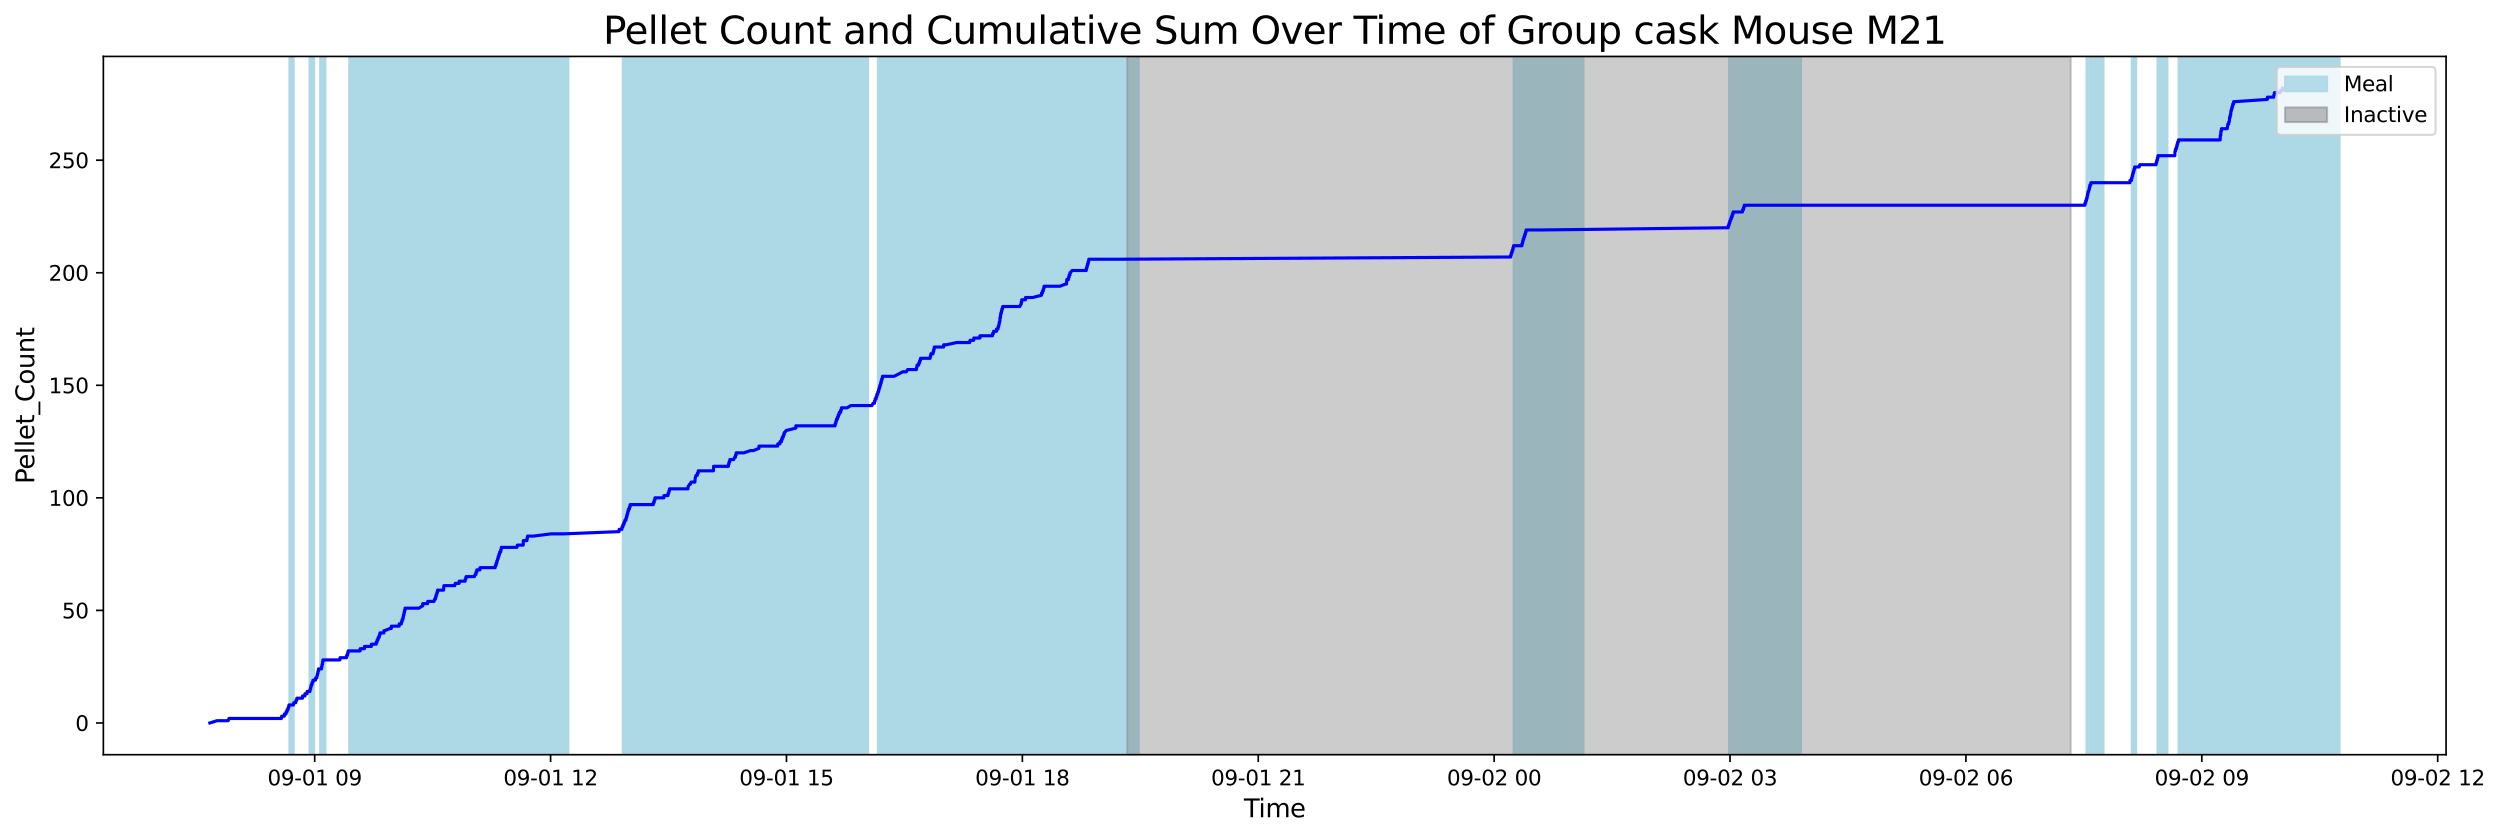 <?xml version="1.0" encoding="utf-8" standalone="no"?>
<!DOCTYPE svg PUBLIC "-//W3C//DTD SVG 1.1//EN"
  "http://www.w3.org/Graphics/SVG/1.1/DTD/svg11.dtd">
<svg xmlns:xlink="http://www.w3.org/1999/xlink" width="1190.926pt" height="399.009pt" viewBox="0 0 1190.926 399.009" xmlns="http://www.w3.org/2000/svg" version="1.1">
 <defs>
  <style type="text/css">*{stroke-linejoin: round; stroke-linecap: butt}</style>
 </defs>
 <g id="figure_1">
  <g id="patch_1">
   <path d="M 0 399.009 
L 1190.926 399.009 
L 1190.926 0 
L 0 0 
z
" style="fill: #ffffff"/>
  </g>
  <g id="axes_1">
   <g id="patch_2">
    <path d="M 49.235 359.517 
L 1165.235 359.517 
L 1165.235 26.877 
L 49.235 26.877 
z
" style="fill: #ffffff"/>
   </g>
   <g id="patch_3">
    <path d="M 139.829 359.517 
L 139.829 26.877 
L 137.873 26.877 
L 137.873 359.517 
z
" clip-path="url(#pc534d10a0d)" style="fill: #add8e6; stroke: #add8e6; stroke-linejoin: miter"/>
   </g>
   <g id="patch_4">
    <path d="M 139.654 359.517 
L 139.654 26.877 
L 138.967 26.877 
L 138.967 359.517 
z
" clip-path="url(#pc534d10a0d)" style="fill: #add8e6; stroke: #add8e6; stroke-linejoin: miter"/>
   </g>
   <g id="patch_5">
    <path d="M 149.087 359.517 
L 149.087 26.877 
L 147.447 26.877 
L 147.447 359.517 
z
" clip-path="url(#pc534d10a0d)" style="fill: #add8e6; stroke: #add8e6; stroke-linejoin: miter"/>
   </g>
   <g id="patch_6">
    <path d="M 148.45 359.517 
L 148.45 26.877 
L 148.643 26.877 
L 148.643 359.517 
z
" clip-path="url(#pc534d10a0d)" style="fill: #add8e6; stroke: #add8e6; stroke-linejoin: miter"/>
   </g>
   <g id="patch_7">
    <path d="M 149.624 359.517 
L 149.624 26.877 
L 149.357 26.877 
L 149.357 359.517 
z
" clip-path="url(#pc534d10a0d)" style="fill: #add8e6; stroke: #add8e6; stroke-linejoin: miter"/>
   </g>
   <g id="patch_8">
    <path d="M 155.019 359.517 
L 155.019 26.877 
L 152.504 26.877 
L 152.504 359.517 
z
" clip-path="url(#pc534d10a0d)" style="fill: #add8e6; stroke: #add8e6; stroke-linejoin: miter"/>
   </g>
   <g id="patch_9">
    <path d="M 153.991 359.517 
L 153.991 26.877 
L 154.385 26.877 
L 154.385 359.517 
z
" clip-path="url(#pc534d10a0d)" style="fill: #add8e6; stroke: #add8e6; stroke-linejoin: miter"/>
   </g>
   <g id="patch_10">
    <path d="M 196.767 359.517 
L 196.767 26.877 
L 166.402 26.877 
L 166.402 359.517 
z
" clip-path="url(#pc534d10a0d)" style="fill: #add8e6; stroke: #add8e6; stroke-linejoin: miter"/>
   </g>
   <g id="patch_11">
    <path d="M 180.398 359.517 
L 180.398 26.877 
L 180.912 26.877 
L 180.912 359.517 
z
" clip-path="url(#pc534d10a0d)" style="fill: #add8e6; stroke: #add8e6; stroke-linejoin: miter"/>
   </g>
   <g id="patch_12">
    <path d="M 182.979 359.517 
L 182.979 26.877 
L 183.476 26.877 
L 183.476 359.517 
z
" clip-path="url(#pc534d10a0d)" style="fill: #add8e6; stroke: #add8e6; stroke-linejoin: miter"/>
   </g>
   <g id="patch_13">
    <path d="M 220.687 359.517 
L 220.687 26.877 
L 187.02 26.877 
L 187.02 359.517 
z
" clip-path="url(#pc534d10a0d)" style="fill: #add8e6; stroke: #add8e6; stroke-linejoin: miter"/>
   </g>
   <g id="patch_14">
    <path d="M 191.263 359.517 
L 191.263 26.877 
L 193.469 26.877 
L 193.469 359.517 
z
" clip-path="url(#pc534d10a0d)" style="fill: #add8e6; stroke: #add8e6; stroke-linejoin: miter"/>
   </g>
   <g id="patch_15">
    <path d="M 224.778 359.517 
L 224.778 26.877 
L 208.295 26.877 
L 208.295 359.517 
z
" clip-path="url(#pc534d10a0d)" style="fill: #add8e6; stroke: #add8e6; stroke-linejoin: miter"/>
   </g>
   <g id="patch_16">
    <path d="M 209.771 359.517 
L 209.771 26.877 
L 208.805 26.877 
L 208.805 359.517 
z
" clip-path="url(#pc534d10a0d)" style="fill: #add8e6; stroke: #add8e6; stroke-linejoin: miter"/>
   </g>
   <g id="patch_17">
    <path d="M 226.687 359.517 
L 226.687 26.877 
L 222.702 26.877 
L 222.702 359.517 
z
" clip-path="url(#pc534d10a0d)" style="fill: #add8e6; stroke: #add8e6; stroke-linejoin: miter"/>
   </g>
   <g id="patch_18">
    <path d="M 231.398 359.517 
L 231.398 26.877 
L 222.76 26.877 
L 222.76 359.517 
z
" clip-path="url(#pc534d10a0d)" style="fill: #add8e6; stroke: #add8e6; stroke-linejoin: miter"/>
   </g>
   <g id="patch_19">
    <path d="M 247.175 359.517 
L 247.175 26.877 
L 227.492 26.877 
L 227.492 359.517 
z
" clip-path="url(#pc534d10a0d)" style="fill: #add8e6; stroke: #add8e6; stroke-linejoin: miter"/>
   </g>
   <g id="patch_20">
    <path d="M 270.744 359.517 
L 270.744 26.877 
L 237.322 26.877 
L 237.322 359.517 
z
" clip-path="url(#pc534d10a0d)" style="fill: #add8e6; stroke: #add8e6; stroke-linejoin: miter"/>
   </g>
   <g id="patch_21">
    <path d="M 246.023 359.517 
L 246.023 26.877 
L 238.107 26.877 
L 238.107 359.517 
z
" clip-path="url(#pc534d10a0d)" style="fill: #add8e6; stroke: #add8e6; stroke-linejoin: miter"/>
   </g>
   <g id="patch_22">
    <path d="M 239.232 359.517 
L 239.232 26.877 
L 239.13 26.877 
L 239.13 359.517 
z
" clip-path="url(#pc534d10a0d)" style="fill: #add8e6; stroke: #add8e6; stroke-linejoin: miter"/>
   </g>
   <g id="patch_23">
    <path d="M 260.716 359.517 
L 260.716 26.877 
L 249.654 26.877 
L 249.654 359.517 
z
" clip-path="url(#pc534d10a0d)" style="fill: #add8e6; stroke: #add8e6; stroke-linejoin: miter"/>
   </g>
   <g id="patch_24">
    <path d="M 251.633 359.517 
L 251.633 26.877 
L 251.914 26.877 
L 251.914 359.517 
z
" clip-path="url(#pc534d10a0d)" style="fill: #add8e6; stroke: #add8e6; stroke-linejoin: miter"/>
   </g>
   <g id="patch_25">
    <path d="M 329.197 359.517 
L 329.197 26.877 
L 296.672 26.877 
L 296.672 359.517 
z
" clip-path="url(#pc534d10a0d)" style="fill: #add8e6; stroke: #add8e6; stroke-linejoin: miter"/>
   </g>
   <g id="patch_26">
    <path d="M 298.042 359.517 
L 298.042 26.877 
L 297.58 26.877 
L 297.58 359.517 
z
" clip-path="url(#pc534d10a0d)" style="fill: #add8e6; stroke: #add8e6; stroke-linejoin: miter"/>
   </g>
   <g id="patch_27">
    <path d="M 303.485 359.517 
L 303.485 26.877 
L 298.637 26.877 
L 298.637 359.517 
z
" clip-path="url(#pc534d10a0d)" style="fill: #add8e6; stroke: #add8e6; stroke-linejoin: miter"/>
   </g>
   <g id="patch_28">
    <path d="M 300.38 359.517 
L 300.38 26.877 
L 299.765 26.877 
L 299.765 359.517 
z
" clip-path="url(#pc534d10a0d)" style="fill: #add8e6; stroke: #add8e6; stroke-linejoin: miter"/>
   </g>
   <g id="patch_29">
    <path d="M 300.886 359.517 
L 300.886 26.877 
L 301.23 26.877 
L 301.23 359.517 
z
" clip-path="url(#pc534d10a0d)" style="fill: #add8e6; stroke: #add8e6; stroke-linejoin: miter"/>
   </g>
   <g id="patch_30">
    <path d="M 346.073 359.517 
L 346.073 26.877 
L 312.593 26.877 
L 312.593 359.517 
z
" clip-path="url(#pc534d10a0d)" style="fill: #add8e6; stroke: #add8e6; stroke-linejoin: miter"/>
   </g>
   <g id="patch_31">
    <path d="M 318.992 359.517 
L 318.992 26.877 
L 319.469 26.877 
L 319.469 359.517 
z
" clip-path="url(#pc534d10a0d)" style="fill: #add8e6; stroke: #add8e6; stroke-linejoin: miter"/>
   </g>
   <g id="patch_32">
    <path d="M 363.241 359.517 
L 363.241 26.877 
L 331.667 26.877 
L 331.667 359.517 
z
" clip-path="url(#pc534d10a0d)" style="fill: #add8e6; stroke: #add8e6; stroke-linejoin: miter"/>
   </g>
   <g id="patch_33">
    <path d="M 351.979 359.517 
L 351.979 26.877 
L 333.039 26.877 
L 333.039 359.517 
z
" clip-path="url(#pc534d10a0d)" style="fill: #add8e6; stroke: #add8e6; stroke-linejoin: miter"/>
   </g>
   <g id="patch_34">
    <path d="M 374.686 359.517 
L 374.686 26.877 
L 340.438 26.877 
L 340.438 359.517 
z
" clip-path="url(#pc534d10a0d)" style="fill: #add8e6; stroke: #add8e6; stroke-linejoin: miter"/>
   </g>
   <g id="patch_35">
    <path d="M 347.384 359.517 
L 347.384 26.877 
L 348.084 26.877 
L 348.084 359.517 
z
" clip-path="url(#pc534d10a0d)" style="fill: #add8e6; stroke: #add8e6; stroke-linejoin: miter"/>
   </g>
   <g id="patch_36">
    <path d="M 375.658 359.517 
L 375.658 26.877 
L 351.261 26.877 
L 351.261 359.517 
z
" clip-path="url(#pc534d10a0d)" style="fill: #add8e6; stroke: #add8e6; stroke-linejoin: miter"/>
   </g>
   <g id="patch_37">
    <path d="M 396.265 359.517 
L 396.265 26.877 
L 362.161 26.877 
L 362.161 359.517 
z
" clip-path="url(#pc534d10a0d)" style="fill: #add8e6; stroke: #add8e6; stroke-linejoin: miter"/>
   </g>
   <g id="patch_38">
    <path d="M 374.807 359.517 
L 374.807 26.877 
L 371.919 26.877 
L 371.919 359.517 
z
" clip-path="url(#pc534d10a0d)" style="fill: #add8e6; stroke: #add8e6; stroke-linejoin: miter"/>
   </g>
   <g id="patch_39">
    <path d="M 372.695 359.517 
L 372.695 26.877 
L 373.225 26.877 
L 373.225 359.517 
z
" clip-path="url(#pc534d10a0d)" style="fill: #add8e6; stroke: #add8e6; stroke-linejoin: miter"/>
   </g>
   <g id="patch_40">
    <path d="M 383.328 359.517 
L 383.328 26.877 
L 374.168 26.877 
L 374.168 359.517 
z
" clip-path="url(#pc534d10a0d)" style="fill: #add8e6; stroke: #add8e6; stroke-linejoin: miter"/>
   </g>
   <g id="patch_41">
    <path d="M 413.558 359.517 
L 413.558 26.877 
L 379.499 26.877 
L 379.499 359.517 
z
" clip-path="url(#pc534d10a0d)" style="fill: #add8e6; stroke: #add8e6; stroke-linejoin: miter"/>
   </g>
   <g id="patch_42">
    <path d="M 398.942 359.517 
L 398.942 26.877 
L 400.167 26.877 
L 400.167 359.517 
z
" clip-path="url(#pc534d10a0d)" style="fill: #add8e6; stroke: #add8e6; stroke-linejoin: miter"/>
   </g>
   <g id="patch_43">
    <path d="M 401.122 359.517 
L 401.122 26.877 
L 401.536 26.877 
L 401.536 359.517 
z
" clip-path="url(#pc534d10a0d)" style="fill: #add8e6; stroke: #add8e6; stroke-linejoin: miter"/>
   </g>
   <g id="patch_44">
    <path d="M 447.292 359.517 
L 447.292 26.877 
L 418.213 26.877 
L 418.213 359.517 
z
" clip-path="url(#pc534d10a0d)" style="fill: #add8e6; stroke: #add8e6; stroke-linejoin: miter"/>
   </g>
   <g id="patch_45">
    <path d="M 419.934 359.517 
L 419.934 26.877 
L 419.035 26.877 
L 419.035 359.517 
z
" clip-path="url(#pc534d10a0d)" style="fill: #add8e6; stroke: #add8e6; stroke-linejoin: miter"/>
   </g>
   <g id="patch_46">
    <path d="M 419.965 359.517 
L 419.965 26.877 
L 420.15 26.877 
L 420.15 359.517 
z
" clip-path="url(#pc534d10a0d)" style="fill: #add8e6; stroke: #add8e6; stroke-linejoin: miter"/>
   </g>
   <g id="patch_47">
    <path d="M 420.795 359.517 
L 420.795 26.877 
L 420.737 26.877 
L 420.737 359.517 
z
" clip-path="url(#pc534d10a0d)" style="fill: #add8e6; stroke: #add8e6; stroke-linejoin: miter"/>
   </g>
   <g id="patch_48">
    <path d="M 471.376 359.517 
L 471.376 26.877 
L 438.831 26.877 
L 438.831 359.517 
z
" clip-path="url(#pc534d10a0d)" style="fill: #add8e6; stroke: #add8e6; stroke-linejoin: miter"/>
   </g>
   <g id="patch_49">
    <path d="M 477.973 359.517 
L 477.973 26.877 
L 445.275 26.877 
L 445.275 359.517 
z
" clip-path="url(#pc534d10a0d)" style="fill: #add8e6; stroke: #add8e6; stroke-linejoin: miter"/>
   </g>
   <g id="patch_50">
    <path d="M 496.857 359.517 
L 496.857 26.877 
L 464.62 26.877 
L 464.62 359.517 
z
" clip-path="url(#pc534d10a0d)" style="fill: #add8e6; stroke: #add8e6; stroke-linejoin: miter"/>
   </g>
   <g id="patch_51">
    <path d="M 476.77 359.517 
L 476.77 26.877 
L 477.78 26.877 
L 477.78 359.517 
z
" clip-path="url(#pc534d10a0d)" style="fill: #add8e6; stroke: #add8e6; stroke-linejoin: miter"/>
   </g>
   <g id="patch_52">
    <path d="M 521.069 359.517 
L 521.069 26.877 
L 487.104 26.877 
L 487.104 359.517 
z
" clip-path="url(#pc534d10a0d)" style="fill: #add8e6; stroke: #add8e6; stroke-linejoin: miter"/>
   </g>
   <g id="patch_53">
    <path d="M 530.87 359.517 
L 530.87 26.877 
L 497.057 26.877 
L 497.057 359.517 
z
" clip-path="url(#pc534d10a0d)" style="fill: #add8e6; stroke: #add8e6; stroke-linejoin: miter"/>
   </g>
   <g id="patch_54">
    <path d="M 497.731 359.517 
L 497.731 26.877 
L 497.765 26.877 
L 497.765 359.517 
z
" clip-path="url(#pc534d10a0d)" style="fill: #add8e6; stroke: #add8e6; stroke-linejoin: miter"/>
   </g>
   <g id="patch_55">
    <path d="M 542.451 359.517 
L 542.451 26.877 
L 508.702 26.877 
L 508.702 359.517 
z
" clip-path="url(#pc534d10a0d)" style="fill: #add8e6; stroke: #add8e6; stroke-linejoin: miter"/>
   </g>
   <g id="patch_56">
    <path d="M 509.439 359.517 
L 509.439 26.877 
L 509.655 26.877 
L 509.655 359.517 
z
" clip-path="url(#pc534d10a0d)" style="fill: #add8e6; stroke: #add8e6; stroke-linejoin: miter"/>
   </g>
   <g id="patch_57">
    <path d="M 539.897 359.517 
L 539.897 26.877 
L 518.63 26.877 
L 518.63 359.517 
z
" clip-path="url(#pc534d10a0d)" style="fill: #add8e6; stroke: #add8e6; stroke-linejoin: miter"/>
   </g>
   <g id="patch_58">
    <path d="M 519.623 359.517 
L 519.623 26.877 
L 519.046 26.877 
L 519.046 359.517 
z
" clip-path="url(#pc534d10a0d)" style="fill: #add8e6; stroke: #add8e6; stroke-linejoin: miter"/>
   </g>
   <g id="patch_59">
    <path d="M 754.31 359.517 
L 754.31 26.877 
L 721.036 26.877 
L 721.036 359.517 
z
" clip-path="url(#pc534d10a0d)" style="fill: #add8e6; stroke: #add8e6; stroke-linejoin: miter"/>
   </g>
   <g id="patch_60">
    <path d="M 725.443 359.517 
L 725.443 26.877 
L 726.327 26.877 
L 726.327 359.517 
z
" clip-path="url(#pc534d10a0d)" style="fill: #add8e6; stroke: #add8e6; stroke-linejoin: miter"/>
   </g>
   <g id="patch_61">
    <path d="M 727.072 359.517 
L 727.072 26.877 
L 727.385 26.877 
L 727.385 359.517 
z
" clip-path="url(#pc534d10a0d)" style="fill: #add8e6; stroke: #add8e6; stroke-linejoin: miter"/>
   </g>
   <g id="patch_62">
    <path d="M 857.929 359.517 
L 857.929 26.877 
L 823.684 26.877 
L 823.684 359.517 
z
" clip-path="url(#pc534d10a0d)" style="fill: #add8e6; stroke: #add8e6; stroke-linejoin: miter"/>
   </g>
   <g id="patch_63">
    <path d="M 824.32 359.517 
L 824.32 26.877 
L 824.664 26.877 
L 824.664 359.517 
z
" clip-path="url(#pc534d10a0d)" style="fill: #add8e6; stroke: #add8e6; stroke-linejoin: miter"/>
   </g>
   <g id="patch_64">
    <path d="M 830.58 359.517 
L 830.58 26.877 
L 831.552 26.877 
L 831.552 359.517 
z
" clip-path="url(#pc534d10a0d)" style="fill: #add8e6; stroke: #add8e6; stroke-linejoin: miter"/>
   </g>
   <g id="patch_65">
    <path d="M 993.972 359.517 
L 993.972 26.877 
L 994.309 26.877 
L 994.309 359.517 
z
" clip-path="url(#pc534d10a0d)" style="fill: #add8e6; stroke: #add8e6; stroke-linejoin: miter"/>
   </g>
   <g id="patch_66">
    <path d="M 995.393 359.517 
L 995.393 26.877 
L 995.225 26.877 
L 995.225 359.517 
z
" clip-path="url(#pc534d10a0d)" style="fill: #add8e6; stroke: #add8e6; stroke-linejoin: miter"/>
   </g>
   <g id="patch_67">
    <path d="M 1002.029 359.517 
L 1002.029 26.877 
L 995.612 26.877 
L 995.612 359.517 
z
" clip-path="url(#pc534d10a0d)" style="fill: #add8e6; stroke: #add8e6; stroke-linejoin: miter"/>
   </g>
   <g id="patch_68">
    <path d="M 997.077 359.517 
L 997.077 26.877 
L 996.523 26.877 
L 996.523 359.517 
z
" clip-path="url(#pc534d10a0d)" style="fill: #add8e6; stroke: #add8e6; stroke-linejoin: miter"/>
   </g>
   <g id="patch_69">
    <path d="M 1015.518 359.517 
L 1015.518 26.877 
L 1016.082 26.877 
L 1016.082 359.517 
z
" clip-path="url(#pc534d10a0d)" style="fill: #add8e6; stroke: #add8e6; stroke-linejoin: miter"/>
   </g>
   <g id="patch_70">
    <path d="M 1016.744 359.517 
L 1016.744 26.877 
L 1017.605 26.877 
L 1017.605 359.517 
z
" clip-path="url(#pc534d10a0d)" style="fill: #add8e6; stroke: #add8e6; stroke-linejoin: miter"/>
   </g>
   <g id="patch_71">
    <path d="M 1032.471 359.517 
L 1032.471 26.877 
L 1027.775 26.877 
L 1027.775 359.517 
z
" clip-path="url(#pc534d10a0d)" style="fill: #add8e6; stroke: #add8e6; stroke-linejoin: miter"/>
   </g>
   <g id="patch_72">
    <path d="M 1070.819 359.517 
L 1070.819 26.877 
L 1037.823 26.877 
L 1037.823 359.517 
z
" clip-path="url(#pc534d10a0d)" style="fill: #add8e6; stroke: #add8e6; stroke-linejoin: miter"/>
   </g>
   <g id="patch_73">
    <path d="M 1058.194 359.517 
L 1058.194 26.877 
L 1058.61 26.877 
L 1058.61 359.517 
z
" clip-path="url(#pc534d10a0d)" style="fill: #add8e6; stroke: #add8e6; stroke-linejoin: miter"/>
   </g>
   <g id="patch_74">
    <path d="M 1095.935 359.517 
L 1095.935 26.877 
L 1063.221 26.877 
L 1063.221 359.517 
z
" clip-path="url(#pc534d10a0d)" style="fill: #add8e6; stroke: #add8e6; stroke-linejoin: miter"/>
   </g>
   <g id="patch_75">
    <path d="M 1064.345 359.517 
L 1064.345 26.877 
L 1064.549 26.877 
L 1064.549 359.517 
z
" clip-path="url(#pc534d10a0d)" style="fill: #add8e6; stroke: #add8e6; stroke-linejoin: miter"/>
   </g>
   <g id="patch_76">
    <path d="M 1114.508 359.517 
L 1114.508 26.877 
L 1080.474 26.877 
L 1080.474 359.517 
z
" clip-path="url(#pc534d10a0d)" style="fill: #add8e6; stroke: #add8e6; stroke-linejoin: miter"/>
   </g>
   <g id="patch_77">
    <path d="M 1085.063 359.517 
L 1085.063 26.877 
L 1083.926 26.877 
L 1083.926 359.517 
z
" clip-path="url(#pc534d10a0d)" style="fill: #add8e6; stroke: #add8e6; stroke-linejoin: miter"/>
   </g>
   <g id="patch_78">
    <path d="M 536.957 359.517 
L 536.957 26.877 
L 986.437 26.877 
L 986.437 359.517 
z
" clip-path="url(#pc534d10a0d)" style="fill: #808080; opacity: 0.4; stroke: #808080; stroke-linejoin: miter"/>
   </g>
   <g id="matplotlib.axis_1">
    <g id="xtick_1">
     <g id="line2d_1">
      <defs>
       <path id="mb3e432e5be" d="M 0 0 
L 0 3.5 
" style="stroke: #000000; stroke-width: 0.8"/>
      </defs>
      <g>
       <use xlink:href="#mb3e432e5be" x="149.915" y="359.517" style="stroke: #000000; stroke-width: 0.8"/>
      </g>
     </g>
     <g id="text_1">
      <!-- 09-01 09 -->
      <g transform="translate(127.434 374.116) scale(0.1 -0.1)">
       <defs>
        <path id="DejaVuSans-30" d="M 2034 4250 
Q 1547 4250 1301 3770 
Q 1056 3291 1056 2328 
Q 1056 1369 1301 889 
Q 1547 409 2034 409 
Q 2525 409 2770 889 
Q 3016 1369 3016 2328 
Q 3016 3291 2770 3770 
Q 2525 4250 2034 4250 
z
M 2034 4750 
Q 2819 4750 3233 4129 
Q 3647 3509 3647 2328 
Q 3647 1150 3233 529 
Q 2819 -91 2034 -91 
Q 1250 -91 836 529 
Q 422 1150 422 2328 
Q 422 3509 836 4129 
Q 1250 4750 2034 4750 
z
" transform="scale(0.016)"/>
        <path id="DejaVuSans-39" d="M 703 97 
L 703 672 
Q 941 559 1184 500 
Q 1428 441 1663 441 
Q 2288 441 2617 861 
Q 2947 1281 2994 2138 
Q 2813 1869 2534 1725 
Q 2256 1581 1919 1581 
Q 1219 1581 811 2004 
Q 403 2428 403 3163 
Q 403 3881 828 4315 
Q 1253 4750 1959 4750 
Q 2769 4750 3195 4129 
Q 3622 3509 3622 2328 
Q 3622 1225 3098 567 
Q 2575 -91 1691 -91 
Q 1453 -91 1209 -44 
Q 966 3 703 97 
z
M 1959 2075 
Q 2384 2075 2632 2365 
Q 2881 2656 2881 3163 
Q 2881 3666 2632 3958 
Q 2384 4250 1959 4250 
Q 1534 4250 1286 3958 
Q 1038 3666 1038 3163 
Q 1038 2656 1286 2365 
Q 1534 2075 1959 2075 
z
" transform="scale(0.016)"/>
        <path id="DejaVuSans-2d" d="M 313 2009 
L 1997 2009 
L 1997 1497 
L 313 1497 
L 313 2009 
z
" transform="scale(0.016)"/>
        <path id="DejaVuSans-31" d="M 794 531 
L 1825 531 
L 1825 4091 
L 703 3866 
L 703 4441 
L 1819 4666 
L 2450 4666 
L 2450 531 
L 3481 531 
L 3481 0 
L 794 0 
L 794 531 
z
" transform="scale(0.016)"/>
        <path id="DejaVuSans-20" transform="scale(0.016)"/>
       </defs>
       <use xlink:href="#DejaVuSans-30"/>
       <use xlink:href="#DejaVuSans-39" x="63.623"/>
       <use xlink:href="#DejaVuSans-2d" x="127.246"/>
       <use xlink:href="#DejaVuSans-30" x="163.33"/>
       <use xlink:href="#DejaVuSans-31" x="226.953"/>
       <use xlink:href="#DejaVuSans-20" x="290.576"/>
       <use xlink:href="#DejaVuSans-30" x="322.363"/>
       <use xlink:href="#DejaVuSans-39" x="385.986"/>
      </g>
     </g>
    </g>
    <g id="xtick_2">
     <g id="line2d_2">
      <g>
       <use xlink:href="#mb3e432e5be" x="262.285" y="359.517" style="stroke: #000000; stroke-width: 0.8"/>
      </g>
     </g>
     <g id="text_2">
      <!-- 09-01 12 -->
      <g transform="translate(239.804 374.116) scale(0.1 -0.1)">
       <defs>
        <path id="DejaVuSans-32" d="M 1228 531 
L 3431 531 
L 3431 0 
L 469 0 
L 469 531 
Q 828 903 1448 1529 
Q 2069 2156 2228 2338 
Q 2531 2678 2651 2914 
Q 2772 3150 2772 3378 
Q 2772 3750 2511 3984 
Q 2250 4219 1831 4219 
Q 1534 4219 1204 4116 
Q 875 4013 500 3803 
L 500 4441 
Q 881 4594 1212 4672 
Q 1544 4750 1819 4750 
Q 2544 4750 2975 4387 
Q 3406 4025 3406 3419 
Q 3406 3131 3298 2873 
Q 3191 2616 2906 2266 
Q 2828 2175 2409 1742 
Q 1991 1309 1228 531 
z
" transform="scale(0.016)"/>
       </defs>
       <use xlink:href="#DejaVuSans-30"/>
       <use xlink:href="#DejaVuSans-39" x="63.623"/>
       <use xlink:href="#DejaVuSans-2d" x="127.246"/>
       <use xlink:href="#DejaVuSans-30" x="163.33"/>
       <use xlink:href="#DejaVuSans-31" x="226.953"/>
       <use xlink:href="#DejaVuSans-20" x="290.576"/>
       <use xlink:href="#DejaVuSans-31" x="322.363"/>
       <use xlink:href="#DejaVuSans-32" x="385.986"/>
      </g>
     </g>
    </g>
    <g id="xtick_3">
     <g id="line2d_3">
      <g>
       <use xlink:href="#mb3e432e5be" x="374.655" y="359.517" style="stroke: #000000; stroke-width: 0.8"/>
      </g>
     </g>
     <g id="text_3">
      <!-- 09-01 15 -->
      <g transform="translate(352.175 374.116) scale(0.1 -0.1)">
       <defs>
        <path id="DejaVuSans-35" d="M 691 4666 
L 3169 4666 
L 3169 4134 
L 1269 4134 
L 1269 2991 
Q 1406 3038 1543 3061 
Q 1681 3084 1819 3084 
Q 2600 3084 3056 2656 
Q 3513 2228 3513 1497 
Q 3513 744 3044 326 
Q 2575 -91 1722 -91 
Q 1428 -91 1123 -41 
Q 819 9 494 109 
L 494 744 
Q 775 591 1075 516 
Q 1375 441 1709 441 
Q 2250 441 2565 725 
Q 2881 1009 2881 1497 
Q 2881 1984 2565 2268 
Q 2250 2553 1709 2553 
Q 1456 2553 1204 2497 
Q 953 2441 691 2322 
L 691 4666 
z
" transform="scale(0.016)"/>
       </defs>
       <use xlink:href="#DejaVuSans-30"/>
       <use xlink:href="#DejaVuSans-39" x="63.623"/>
       <use xlink:href="#DejaVuSans-2d" x="127.246"/>
       <use xlink:href="#DejaVuSans-30" x="163.33"/>
       <use xlink:href="#DejaVuSans-31" x="226.953"/>
       <use xlink:href="#DejaVuSans-20" x="290.576"/>
       <use xlink:href="#DejaVuSans-31" x="322.363"/>
       <use xlink:href="#DejaVuSans-35" x="385.986"/>
      </g>
     </g>
    </g>
    <g id="xtick_4">
     <g id="line2d_4">
      <g>
       <use xlink:href="#mb3e432e5be" x="487.025" y="359.517" style="stroke: #000000; stroke-width: 0.8"/>
      </g>
     </g>
     <g id="text_4">
      <!-- 09-01 18 -->
      <g transform="translate(464.545 374.116) scale(0.1 -0.1)">
       <defs>
        <path id="DejaVuSans-38" d="M 2034 2216 
Q 1584 2216 1326 1975 
Q 1069 1734 1069 1313 
Q 1069 891 1326 650 
Q 1584 409 2034 409 
Q 2484 409 2743 651 
Q 3003 894 3003 1313 
Q 3003 1734 2745 1975 
Q 2488 2216 2034 2216 
z
M 1403 2484 
Q 997 2584 770 2862 
Q 544 3141 544 3541 
Q 544 4100 942 4425 
Q 1341 4750 2034 4750 
Q 2731 4750 3128 4425 
Q 3525 4100 3525 3541 
Q 3525 3141 3298 2862 
Q 3072 2584 2669 2484 
Q 3125 2378 3379 2068 
Q 3634 1759 3634 1313 
Q 3634 634 3220 271 
Q 2806 -91 2034 -91 
Q 1263 -91 848 271 
Q 434 634 434 1313 
Q 434 1759 690 2068 
Q 947 2378 1403 2484 
z
M 1172 3481 
Q 1172 3119 1398 2916 
Q 1625 2713 2034 2713 
Q 2441 2713 2670 2916 
Q 2900 3119 2900 3481 
Q 2900 3844 2670 4047 
Q 2441 4250 2034 4250 
Q 1625 4250 1398 4047 
Q 1172 3844 1172 3481 
z
" transform="scale(0.016)"/>
       </defs>
       <use xlink:href="#DejaVuSans-30"/>
       <use xlink:href="#DejaVuSans-39" x="63.623"/>
       <use xlink:href="#DejaVuSans-2d" x="127.246"/>
       <use xlink:href="#DejaVuSans-30" x="163.33"/>
       <use xlink:href="#DejaVuSans-31" x="226.953"/>
       <use xlink:href="#DejaVuSans-20" x="290.576"/>
       <use xlink:href="#DejaVuSans-31" x="322.363"/>
       <use xlink:href="#DejaVuSans-38" x="385.986"/>
      </g>
     </g>
    </g>
    <g id="xtick_5">
     <g id="line2d_5">
      <g>
       <use xlink:href="#mb3e432e5be" x="599.395" y="359.517" style="stroke: #000000; stroke-width: 0.8"/>
      </g>
     </g>
     <g id="text_5">
      <!-- 09-01 21 -->
      <g transform="translate(576.915 374.116) scale(0.1 -0.1)">
       <use xlink:href="#DejaVuSans-30"/>
       <use xlink:href="#DejaVuSans-39" x="63.623"/>
       <use xlink:href="#DejaVuSans-2d" x="127.246"/>
       <use xlink:href="#DejaVuSans-30" x="163.33"/>
       <use xlink:href="#DejaVuSans-31" x="226.953"/>
       <use xlink:href="#DejaVuSans-20" x="290.576"/>
       <use xlink:href="#DejaVuSans-32" x="322.363"/>
       <use xlink:href="#DejaVuSans-31" x="385.986"/>
      </g>
     </g>
    </g>
    <g id="xtick_6">
     <g id="line2d_6">
      <g>
       <use xlink:href="#mb3e432e5be" x="711.765" y="359.517" style="stroke: #000000; stroke-width: 0.8"/>
      </g>
     </g>
     <g id="text_6">
      <!-- 09-02 00 -->
      <g transform="translate(689.285 374.116) scale(0.1 -0.1)">
       <use xlink:href="#DejaVuSans-30"/>
       <use xlink:href="#DejaVuSans-39" x="63.623"/>
       <use xlink:href="#DejaVuSans-2d" x="127.246"/>
       <use xlink:href="#DejaVuSans-30" x="163.33"/>
       <use xlink:href="#DejaVuSans-32" x="226.953"/>
       <use xlink:href="#DejaVuSans-20" x="290.576"/>
       <use xlink:href="#DejaVuSans-30" x="322.363"/>
       <use xlink:href="#DejaVuSans-30" x="385.986"/>
      </g>
     </g>
    </g>
    <g id="xtick_7">
     <g id="line2d_7">
      <g>
       <use xlink:href="#mb3e432e5be" x="824.135" y="359.517" style="stroke: #000000; stroke-width: 0.8"/>
      </g>
     </g>
     <g id="text_7">
      <!-- 09-02 03 -->
      <g transform="translate(801.655 374.116) scale(0.1 -0.1)">
       <defs>
        <path id="DejaVuSans-33" d="M 2597 2516 
Q 3050 2419 3304 2112 
Q 3559 1806 3559 1356 
Q 3559 666 3084 287 
Q 2609 -91 1734 -91 
Q 1441 -91 1130 -33 
Q 819 25 488 141 
L 488 750 
Q 750 597 1062 519 
Q 1375 441 1716 441 
Q 2309 441 2620 675 
Q 2931 909 2931 1356 
Q 2931 1769 2642 2001 
Q 2353 2234 1838 2234 
L 1294 2234 
L 1294 2753 
L 1863 2753 
Q 2328 2753 2575 2939 
Q 2822 3125 2822 3475 
Q 2822 3834 2567 4026 
Q 2313 4219 1838 4219 
Q 1578 4219 1281 4162 
Q 984 4106 628 3988 
L 628 4550 
Q 988 4650 1302 4700 
Q 1616 4750 1894 4750 
Q 2613 4750 3031 4423 
Q 3450 4097 3450 3541 
Q 3450 3153 3228 2886 
Q 3006 2619 2597 2516 
z
" transform="scale(0.016)"/>
       </defs>
       <use xlink:href="#DejaVuSans-30"/>
       <use xlink:href="#DejaVuSans-39" x="63.623"/>
       <use xlink:href="#DejaVuSans-2d" x="127.246"/>
       <use xlink:href="#DejaVuSans-30" x="163.33"/>
       <use xlink:href="#DejaVuSans-32" x="226.953"/>
       <use xlink:href="#DejaVuSans-20" x="290.576"/>
       <use xlink:href="#DejaVuSans-30" x="322.363"/>
       <use xlink:href="#DejaVuSans-33" x="385.986"/>
      </g>
     </g>
    </g>
    <g id="xtick_8">
     <g id="line2d_8">
      <g>
       <use xlink:href="#mb3e432e5be" x="936.505" y="359.517" style="stroke: #000000; stroke-width: 0.8"/>
      </g>
     </g>
     <g id="text_8">
      <!-- 09-02 06 -->
      <g transform="translate(914.025 374.116) scale(0.1 -0.1)">
       <defs>
        <path id="DejaVuSans-36" d="M 2113 2584 
Q 1688 2584 1439 2293 
Q 1191 2003 1191 1497 
Q 1191 994 1439 701 
Q 1688 409 2113 409 
Q 2538 409 2786 701 
Q 3034 994 3034 1497 
Q 3034 2003 2786 2293 
Q 2538 2584 2113 2584 
z
M 3366 4563 
L 3366 3988 
Q 3128 4100 2886 4159 
Q 2644 4219 2406 4219 
Q 1781 4219 1451 3797 
Q 1122 3375 1075 2522 
Q 1259 2794 1537 2939 
Q 1816 3084 2150 3084 
Q 2853 3084 3261 2657 
Q 3669 2231 3669 1497 
Q 3669 778 3244 343 
Q 2819 -91 2113 -91 
Q 1303 -91 875 529 
Q 447 1150 447 2328 
Q 447 3434 972 4092 
Q 1497 4750 2381 4750 
Q 2619 4750 2861 4703 
Q 3103 4656 3366 4563 
z
" transform="scale(0.016)"/>
       </defs>
       <use xlink:href="#DejaVuSans-30"/>
       <use xlink:href="#DejaVuSans-39" x="63.623"/>
       <use xlink:href="#DejaVuSans-2d" x="127.246"/>
       <use xlink:href="#DejaVuSans-30" x="163.33"/>
       <use xlink:href="#DejaVuSans-32" x="226.953"/>
       <use xlink:href="#DejaVuSans-20" x="290.576"/>
       <use xlink:href="#DejaVuSans-30" x="322.363"/>
       <use xlink:href="#DejaVuSans-36" x="385.986"/>
      </g>
     </g>
    </g>
    <g id="xtick_9">
     <g id="line2d_9">
      <g>
       <use xlink:href="#mb3e432e5be" x="1048.875" y="359.517" style="stroke: #000000; stroke-width: 0.8"/>
      </g>
     </g>
     <g id="text_9">
      <!-- 09-02 09 -->
      <g transform="translate(1026.395 374.116) scale(0.1 -0.1)">
       <use xlink:href="#DejaVuSans-30"/>
       <use xlink:href="#DejaVuSans-39" x="63.623"/>
       <use xlink:href="#DejaVuSans-2d" x="127.246"/>
       <use xlink:href="#DejaVuSans-30" x="163.33"/>
       <use xlink:href="#DejaVuSans-32" x="226.953"/>
       <use xlink:href="#DejaVuSans-20" x="290.576"/>
       <use xlink:href="#DejaVuSans-30" x="322.363"/>
       <use xlink:href="#DejaVuSans-39" x="385.986"/>
      </g>
     </g>
    </g>
    <g id="xtick_10">
     <g id="line2d_10">
      <g>
       <use xlink:href="#mb3e432e5be" x="1161.245" y="359.517" style="stroke: #000000; stroke-width: 0.8"/>
      </g>
     </g>
     <g id="text_10">
      <!-- 09-02 12 -->
      <g transform="translate(1138.765 374.116) scale(0.1 -0.1)">
       <use xlink:href="#DejaVuSans-30"/>
       <use xlink:href="#DejaVuSans-39" x="63.623"/>
       <use xlink:href="#DejaVuSans-2d" x="127.246"/>
       <use xlink:href="#DejaVuSans-30" x="163.33"/>
       <use xlink:href="#DejaVuSans-32" x="226.953"/>
       <use xlink:href="#DejaVuSans-20" x="290.576"/>
       <use xlink:href="#DejaVuSans-31" x="322.363"/>
       <use xlink:href="#DejaVuSans-32" x="385.986"/>
      </g>
     </g>
    </g>
    <g id="text_11">
     <!-- Time -->
     <g transform="translate(592.555 389.313) scale(0.12 -0.12)">
      <defs>
       <path id="DejaVuSans-54" d="M -19 4666 
L 3928 4666 
L 3928 4134 
L 2272 4134 
L 2272 0 
L 1638 0 
L 1638 4134 
L -19 4134 
L -19 4666 
z
" transform="scale(0.016)"/>
       <path id="DejaVuSans-69" d="M 603 3500 
L 1178 3500 
L 1178 0 
L 603 0 
L 603 3500 
z
M 603 4863 
L 1178 4863 
L 1178 4134 
L 603 4134 
L 603 4863 
z
" transform="scale(0.016)"/>
       <path id="DejaVuSans-6d" d="M 3328 2828 
Q 3544 3216 3844 3400 
Q 4144 3584 4550 3584 
Q 5097 3584 5394 3201 
Q 5691 2819 5691 2113 
L 5691 0 
L 5113 0 
L 5113 2094 
Q 5113 2597 4934 2840 
Q 4756 3084 4391 3084 
Q 3944 3084 3684 2787 
Q 3425 2491 3425 1978 
L 3425 0 
L 2847 0 
L 2847 2094 
Q 2847 2600 2669 2842 
Q 2491 3084 2119 3084 
Q 1678 3084 1418 2786 
Q 1159 2488 1159 1978 
L 1159 0 
L 581 0 
L 581 3500 
L 1159 3500 
L 1159 2956 
Q 1356 3278 1631 3431 
Q 1906 3584 2284 3584 
Q 2666 3584 2933 3390 
Q 3200 3197 3328 2828 
z
" transform="scale(0.016)"/>
       <path id="DejaVuSans-65" d="M 3597 1894 
L 3597 1613 
L 953 1613 
Q 991 1019 1311 708 
Q 1631 397 2203 397 
Q 2534 397 2845 478 
Q 3156 559 3463 722 
L 3463 178 
Q 3153 47 2828 -22 
Q 2503 -91 2169 -91 
Q 1331 -91 842 396 
Q 353 884 353 1716 
Q 353 2575 817 3079 
Q 1281 3584 2069 3584 
Q 2775 3584 3186 3129 
Q 3597 2675 3597 1894 
z
M 3022 2063 
Q 3016 2534 2758 2815 
Q 2500 3097 2075 3097 
Q 1594 3097 1305 2825 
Q 1016 2553 972 2059 
L 3022 2063 
z
" transform="scale(0.016)"/>
      </defs>
      <use xlink:href="#DejaVuSans-54"/>
      <use xlink:href="#DejaVuSans-69" x="57.959"/>
      <use xlink:href="#DejaVuSans-6d" x="85.742"/>
      <use xlink:href="#DejaVuSans-65" x="183.154"/>
     </g>
    </g>
   </g>
   <g id="matplotlib.axis_2">
    <g id="ytick_1">
     <g id="line2d_11">
      <defs>
       <path id="m9de698e1ad" d="M 0 0 
L -3.5 0 
" style="stroke: #000000; stroke-width: 0.8"/>
      </defs>
      <g>
       <use xlink:href="#m9de698e1ad" x="49.235" y="344.397" style="stroke: #000000; stroke-width: 0.8"/>
      </g>
     </g>
     <g id="text_12">
      <!-- 0 -->
      <g transform="translate(35.873 348.196) scale(0.1 -0.1)">
       <use xlink:href="#DejaVuSans-30"/>
      </g>
     </g>
    </g>
    <g id="ytick_2">
     <g id="line2d_12">
      <g>
       <use xlink:href="#m9de698e1ad" x="49.235" y="290.78" style="stroke: #000000; stroke-width: 0.8"/>
      </g>
     </g>
     <g id="text_13">
      <!-- 50 -->
      <g transform="translate(29.51 294.579) scale(0.1 -0.1)">
       <use xlink:href="#DejaVuSans-35"/>
       <use xlink:href="#DejaVuSans-30" x="63.623"/>
      </g>
     </g>
    </g>
    <g id="ytick_3">
     <g id="line2d_13">
      <g>
       <use xlink:href="#m9de698e1ad" x="49.235" y="237.163" style="stroke: #000000; stroke-width: 0.8"/>
      </g>
     </g>
     <g id="text_14">
      <!-- 100 -->
      <g transform="translate(23.148 240.962) scale(0.1 -0.1)">
       <use xlink:href="#DejaVuSans-31"/>
       <use xlink:href="#DejaVuSans-30" x="63.623"/>
       <use xlink:href="#DejaVuSans-30" x="127.246"/>
      </g>
     </g>
    </g>
    <g id="ytick_4">
     <g id="line2d_14">
      <g>
       <use xlink:href="#m9de698e1ad" x="49.235" y="183.546" style="stroke: #000000; stroke-width: 0.8"/>
      </g>
     </g>
     <g id="text_15">
      <!-- 150 -->
      <g transform="translate(23.148 187.345) scale(0.1 -0.1)">
       <use xlink:href="#DejaVuSans-31"/>
       <use xlink:href="#DejaVuSans-35" x="63.623"/>
       <use xlink:href="#DejaVuSans-30" x="127.246"/>
      </g>
     </g>
    </g>
    <g id="ytick_5">
     <g id="line2d_15">
      <g>
       <use xlink:href="#m9de698e1ad" x="49.235" y="129.929" style="stroke: #000000; stroke-width: 0.8"/>
      </g>
     </g>
     <g id="text_16">
      <!-- 200 -->
      <g transform="translate(23.148 133.728) scale(0.1 -0.1)">
       <use xlink:href="#DejaVuSans-32"/>
       <use xlink:href="#DejaVuSans-30" x="63.623"/>
       <use xlink:href="#DejaVuSans-30" x="127.246"/>
      </g>
     </g>
    </g>
    <g id="ytick_6">
     <g id="line2d_16">
      <g>
       <use xlink:href="#m9de698e1ad" x="49.235" y="76.312" style="stroke: #000000; stroke-width: 0.8"/>
      </g>
     </g>
     <g id="text_17">
      <!-- 250 -->
      <g transform="translate(23.148 80.111) scale(0.1 -0.1)">
       <use xlink:href="#DejaVuSans-32"/>
       <use xlink:href="#DejaVuSans-35" x="63.623"/>
       <use xlink:href="#DejaVuSans-30" x="127.246"/>
      </g>
     </g>
    </g>
    <g id="text_18">
     <!-- Pellet_Count -->
     <g transform="translate(16.318 230.485) rotate(-90) scale(0.12 -0.12)">
      <defs>
       <path id="DejaVuSans-50" d="M 1259 4147 
L 1259 2394 
L 2053 2394 
Q 2494 2394 2734 2622 
Q 2975 2850 2975 3272 
Q 2975 3691 2734 3919 
Q 2494 4147 2053 4147 
L 1259 4147 
z
M 628 4666 
L 2053 4666 
Q 2838 4666 3239 4311 
Q 3641 3956 3641 3272 
Q 3641 2581 3239 2228 
Q 2838 1875 2053 1875 
L 1259 1875 
L 1259 0 
L 628 0 
L 628 4666 
z
" transform="scale(0.016)"/>
       <path id="DejaVuSans-6c" d="M 603 4863 
L 1178 4863 
L 1178 0 
L 603 0 
L 603 4863 
z
" transform="scale(0.016)"/>
       <path id="DejaVuSans-74" d="M 1172 4494 
L 1172 3500 
L 2356 3500 
L 2356 3053 
L 1172 3053 
L 1172 1153 
Q 1172 725 1289 603 
Q 1406 481 1766 481 
L 2356 481 
L 2356 0 
L 1766 0 
Q 1100 0 847 248 
Q 594 497 594 1153 
L 594 3053 
L 172 3053 
L 172 3500 
L 594 3500 
L 594 4494 
L 1172 4494 
z
" transform="scale(0.016)"/>
       <path id="DejaVuSans-5f" d="M 3263 -1063 
L 3263 -1509 
L -63 -1509 
L -63 -1063 
L 3263 -1063 
z
" transform="scale(0.016)"/>
       <path id="DejaVuSans-43" d="M 4122 4306 
L 4122 3641 
Q 3803 3938 3442 4084 
Q 3081 4231 2675 4231 
Q 1875 4231 1450 3742 
Q 1025 3253 1025 2328 
Q 1025 1406 1450 917 
Q 1875 428 2675 428 
Q 3081 428 3442 575 
Q 3803 722 4122 1019 
L 4122 359 
Q 3791 134 3420 21 
Q 3050 -91 2638 -91 
Q 1578 -91 968 557 
Q 359 1206 359 2328 
Q 359 3453 968 4101 
Q 1578 4750 2638 4750 
Q 3056 4750 3426 4639 
Q 3797 4528 4122 4306 
z
" transform="scale(0.016)"/>
       <path id="DejaVuSans-6f" d="M 1959 3097 
Q 1497 3097 1228 2736 
Q 959 2375 959 1747 
Q 959 1119 1226 758 
Q 1494 397 1959 397 
Q 2419 397 2687 759 
Q 2956 1122 2956 1747 
Q 2956 2369 2687 2733 
Q 2419 3097 1959 3097 
z
M 1959 3584 
Q 2709 3584 3137 3096 
Q 3566 2609 3566 1747 
Q 3566 888 3137 398 
Q 2709 -91 1959 -91 
Q 1206 -91 779 398 
Q 353 888 353 1747 
Q 353 2609 779 3096 
Q 1206 3584 1959 3584 
z
" transform="scale(0.016)"/>
       <path id="DejaVuSans-75" d="M 544 1381 
L 544 3500 
L 1119 3500 
L 1119 1403 
Q 1119 906 1312 657 
Q 1506 409 1894 409 
Q 2359 409 2629 706 
Q 2900 1003 2900 1516 
L 2900 3500 
L 3475 3500 
L 3475 0 
L 2900 0 
L 2900 538 
Q 2691 219 2414 64 
Q 2138 -91 1772 -91 
Q 1169 -91 856 284 
Q 544 659 544 1381 
z
M 1991 3584 
L 1991 3584 
z
" transform="scale(0.016)"/>
       <path id="DejaVuSans-6e" d="M 3513 2113 
L 3513 0 
L 2938 0 
L 2938 2094 
Q 2938 2591 2744 2837 
Q 2550 3084 2163 3084 
Q 1697 3084 1428 2787 
Q 1159 2491 1159 1978 
L 1159 0 
L 581 0 
L 581 3500 
L 1159 3500 
L 1159 2956 
Q 1366 3272 1645 3428 
Q 1925 3584 2291 3584 
Q 2894 3584 3203 3211 
Q 3513 2838 3513 2113 
z
" transform="scale(0.016)"/>
      </defs>
      <use xlink:href="#DejaVuSans-50"/>
      <use xlink:href="#DejaVuSans-65" x="56.678"/>
      <use xlink:href="#DejaVuSans-6c" x="118.201"/>
      <use xlink:href="#DejaVuSans-6c" x="145.984"/>
      <use xlink:href="#DejaVuSans-65" x="173.768"/>
      <use xlink:href="#DejaVuSans-74" x="235.291"/>
      <use xlink:href="#DejaVuSans-5f" x="274.5"/>
      <use xlink:href="#DejaVuSans-43" x="324.5"/>
      <use xlink:href="#DejaVuSans-6f" x="394.324"/>
      <use xlink:href="#DejaVuSans-75" x="455.506"/>
      <use xlink:href="#DejaVuSans-6e" x="518.885"/>
      <use xlink:href="#DejaVuSans-74" x="582.264"/>
     </g>
    </g>
   </g>
   <g id="line2d_17">
    <path d="M 99.962 344.397 
L 103.333 343.325 
L 108.681 343.325 
L 109.087 342.253 
L 134.069 342.253 
L 134.173 341.18 
L 135.432 341.18 
L 135.505 340.108 
L 136.274 340.108 
L 136.306 339.035 
L 136.784 339.035 
L 136.805 337.963 
L 137.273 337.963 
L 137.325 336.891 
L 137.606 336.891 
L 137.637 335.818 
L 139.781 335.818 
L 139.937 334.746 
L 140.905 334.746 
L 140.957 333.674 
L 141.352 333.674 
L 141.404 332.601 
L 144.109 332.601 
L 144.13 331.529 
L 145.254 331.529 
L 145.285 330.457 
L 146.273 330.457 
L 146.305 329.384 
L 147.668 329.384 
L 147.688 328.312 
L 147.98 328.312 
L 148 327.24 
L 148.219 327.24 
L 148.25 326.167 
L 148.656 326.167 
L 148.677 325.095 
L 149.041 325.095 
L 149.072 324.023 
L 150.269 324.023 
L 150.362 322.95 
L 150.945 322.95 
L 150.987 321.878 
L 151.174 321.878 
L 151.195 320.806 
L 151.455 320.806 
L 151.476 319.733 
L 151.684 319.733 
L 151.705 318.661 
L 153.151 318.661 
L 153.192 317.589 
L 153.4 317.589 
L 153.421 316.516 
L 153.609 316.516 
L 153.629 315.444 
L 153.806 315.444 
L 153.817 314.372 
L 161.911 314.372 
L 161.995 313.299 
L 165.074 313.299 
L 165.095 312.227 
L 165.532 312.227 
L 165.574 311.155 
L 165.813 311.155 
L 165.834 310.082 
L 171.546 310.082 
L 171.557 309.01 
L 173.627 309.01 
L 173.648 307.938 
L 176.915 307.938 
L 176.936 306.865 
L 179.225 306.865 
L 179.256 305.793 
L 179.672 305.793 
L 179.693 304.721 
L 180.13 304.721 
L 180.151 303.648 
L 180.64 303.648 
L 180.671 302.576 
L 180.952 302.576 
L 180.994 301.504 
L 182.887 301.504 
L 182.908 300.431 
L 183.283 300.431 
L 185.915 299.359 
L 186.404 299.359 
L 186.414 298.287 
L 190.16 298.287 
L 190.202 297.214 
L 191.19 297.214 
L 191.19 297.214 
L 191.232 296.142 
L 191.554 296.142 
L 191.565 295.07 
L 191.96 295.07 
L 191.97 293.997 
L 192.168 293.997 
L 192.189 292.925 
L 192.439 292.925 
L 192.47 291.853 
L 192.668 291.853 
L 192.678 290.78 
L 192.928 290.78 
L 192.938 289.708 
L 199.628 289.708 
L 201.116 288.635 
L 201.366 288.635 
L 201.387 287.563 
L 203.717 287.563 
L 203.748 286.491 
L 206.766 286.491 
L 207.005 285.418 
L 207.442 285.418 
L 207.463 284.346 
L 207.744 284.346 
L 207.765 283.274 
L 208.066 283.274 
L 208.129 282.201 
L 208.42 282.201 
L 208.431 281.129 
L 211.302 281.129 
L 211.438 278.984 
L 216.671 278.984 
L 216.848 277.912 
L 218.721 277.912 
L 218.762 276.84 
L 221.572 276.84 
L 221.634 275.767 
L 221.957 275.767 
L 221.998 274.695 
L 225.994 274.695 
L 226.337 273.623 
L 226.732 273.623 
L 226.743 272.55 
L 227.138 272.55 
L 227.149 271.478 
L 228.605 271.478 
L 228.657 270.406 
L 235.899 270.406 
L 235.972 269.333 
L 236.346 269.333 
L 236.357 268.261 
L 236.658 268.261 
L 236.679 267.189 
L 236.908 267.189 
L 237.064 266.116 
L 237.324 266.116 
L 237.345 265.044 
L 237.668 265.044 
L 237.688 263.972 
L 238.021 263.972 
L 238.053 262.899 
L 238.542 262.899 
L 238.562 261.827 
L 238.781 261.827 
L 238.823 260.755 
L 246.231 260.755 
L 246.47 259.682 
L 249.238 259.682 
L 249.31 257.538 
L 251.006 257.538 
L 251.027 256.465 
L 251.246 256.465 
L 251.308 255.393 
L 254.013 255.393 
L 262.472 254.321 
L 268.403 254.321 
L 294.924 253.248 
L 294.956 252.176 
L 296.246 252.176 
L 296.256 251.104 
L 296.683 251.104 
L 296.703 250.031 
L 297.14 250.031 
L 297.161 248.959 
L 297.525 248.959 
L 297.63 247.887 
L 298.171 247.887 
L 298.181 246.814 
L 298.472 246.814 
L 298.483 245.742 
L 298.764 245.742 
L 298.795 244.67 
L 299.065 244.67 
L 299.086 243.597 
L 299.336 243.597 
L 299.346 242.525 
L 299.825 242.525 
L 299.856 241.453 
L 300.168 241.453 
L 300.199 240.38 
L 311.228 240.38 
L 311.301 239.308 
L 311.655 239.308 
L 311.676 238.235 
L 311.967 238.235 
L 311.988 237.163 
L 316.202 237.163 
L 316.243 236.091 
L 318.21 236.091 
L 318.231 235.018 
L 318.584 235.018 
L 318.605 233.946 
L 318.897 233.946 
L 318.938 232.874 
L 327.741 232.874 
L 327.793 231.801 
L 328.469 230.729 
L 328.823 230.729 
L 329.187 229.657 
L 331.018 229.657 
L 331.216 227.512 
L 331.559 226.44 
L 332.204 226.44 
L 332.215 225.367 
L 332.61 225.367 
L 332.62 224.295 
L 339.852 224.295 
L 339.945 222.15 
L 346.999 222.15 
L 347.01 221.078 
L 347.28 221.078 
L 347.301 220.006 
L 347.645 220.006 
L 347.665 218.933 
L 349.507 218.933 
L 349.944 217.861 
L 350.329 217.861 
L 350.35 216.789 
L 350.672 216.789 
L 350.693 215.716 
L 354.345 215.716 
L 357.529 214.644 
L 358.934 214.644 
L 361.545 213.572 
L 361.556 212.499 
L 370.441 212.499 
L 370.524 211.427 
L 371.554 211.427 
L 371.575 210.355 
L 372.304 210.355 
L 372.314 209.282 
L 372.647 209.282 
L 372.657 208.21 
L 373.136 208.21 
L 373.209 207.138 
L 373.542 207.138 
L 373.563 206.065 
L 373.854 206.065 
L 374.551 204.993 
L 374.936 204.993 
L 379.108 203.921 
L 379.119 202.848 
L 397.795 202.848 
L 397.816 201.776 
L 398.159 201.776 
L 398.18 200.704 
L 398.45 200.704 
L 398.482 199.631 
L 398.971 199.631 
L 398.991 198.559 
L 399.366 198.559 
L 399.387 197.487 
L 399.803 197.487 
L 399.824 196.414 
L 400.469 196.414 
L 400.479 195.342 
L 400.791 195.342 
L 400.812 194.27 
L 403.528 194.27 
L 405.338 193.197 
L 415.348 193.197 
L 415.878 192.125 
L 416.565 192.125 
L 416.586 191.053 
L 416.877 191.053 
L 416.887 189.98 
L 417.376 189.98 
L 417.387 188.908 
L 417.709 188.908 
L 417.72 187.835 
L 418.126 187.835 
L 418.136 186.763 
L 418.521 186.763 
L 418.542 185.691 
L 418.791 185.691 
L 418.823 184.618 
L 419.135 184.618 
L 419.145 183.546 
L 419.478 183.546 
L 419.499 182.474 
L 419.759 182.474 
L 419.77 181.401 
L 420.05 181.401 
L 420.071 180.329 
L 420.373 180.329 
L 420.394 179.257 
L 425.908 179.257 
L 425.908 179.257 
L 428.052 178.184 
L 430.07 177.112 
L 431.714 177.112 
L 432.37 176.04 
L 436.583 176.04 
L 436.604 174.967 
L 436.812 174.967 
L 436.875 173.895 
L 437.645 173.895 
L 437.676 172.823 
L 438.092 172.823 
L 438.113 171.75 
L 438.477 171.75 
L 438.487 170.678 
L 443.086 170.678 
L 443.201 169.606 
L 443.388 169.606 
L 443.44 168.533 
L 444.47 168.533 
L 444.491 167.461 
L 444.772 167.461 
L 444.782 166.389 
L 445.032 166.389 
L 445.063 165.316 
L 449.516 165.316 
L 449.537 164.244 
L 450.786 164.244 
L 455.738 163.172 
L 461.919 163.172 
L 462.085 162.099 
L 463.875 162.099 
L 463.896 161.027 
L 466.798 161.027 
L 466.819 159.955 
L 472.802 159.955 
L 472.823 158.882 
L 473.301 158.882 
L 473.322 157.81 
L 474.706 157.81 
L 474.748 156.738 
L 475.424 156.738 
L 475.445 155.665 
L 475.705 155.665 
L 475.809 154.593 
L 475.975 154.593 
L 475.996 153.521 
L 476.235 153.521 
L 476.35 152.448 
L 476.371 151.376 
L 476.579 151.376 
L 476.589 150.304 
L 476.714 150.304 
L 476.724 149.231 
L 477.026 149.231 
L 477.037 148.159 
L 477.266 148.159 
L 477.286 147.087 
L 477.609 147.087 
L 477.661 146.014 
L 485.797 146.014 
L 486.297 144.942 
L 486.474 144.942 
L 486.494 143.87 
L 486.703 143.87 
L 486.723 142.797 
L 488.513 142.797 
L 488.534 141.725 
L 491.946 141.725 
L 496.15 140.653 
L 496.16 139.58 
L 496.618 139.58 
L 496.639 138.508 
L 497.024 138.508 
L 497.045 137.435 
L 497.326 137.435 
L 497.346 136.363 
L 504.89 136.363 
L 507.678 135.291 
L 508.053 135.291 
L 508.063 134.218 
L 508.188 134.218 
L 508.209 133.146 
L 509.01 133.146 
L 509.02 132.074 
L 509.301 132.074 
L 509.312 131.001 
L 509.697 131.001 
L 509.707 129.929 
L 509.957 129.929 
L 510.675 128.857 
L 517.469 128.857 
L 517.479 127.784 
L 517.76 127.784 
L 517.792 126.712 
L 518.041 126.712 
L 518.062 125.64 
L 518.374 125.64 
L 518.405 124.567 
L 518.655 124.567 
L 518.666 123.495 
L 533.024 123.495 
L 719.662 122.423 
L 719.683 121.35 
L 719.964 121.35 
L 719.985 120.278 
L 720.349 120.278 
L 720.37 119.206 
L 720.682 119.206 
L 720.692 118.133 
L 720.963 118.133 
L 720.984 117.061 
L 725.041 117.061 
L 725.062 115.989 
L 725.312 115.989 
L 725.333 114.916 
L 725.572 114.916 
L 725.603 113.844 
L 725.926 113.844 
L 725.947 112.772 
L 726.29 112.772 
L 726.311 111.699 
L 726.665 111.699 
L 726.675 110.627 
L 726.956 110.627 
L 726.966 109.555 
L 733.615 109.555 
L 823.282 108.482 
L 823.303 107.41 
L 823.657 107.41 
L 823.677 106.338 
L 824 106.338 
L 824.021 105.265 
L 824.375 105.265 
L 824.427 104.193 
L 824.843 104.193 
L 824.853 103.121 
L 825.207 103.121 
L 825.217 102.048 
L 825.581 102.048 
L 825.592 100.976 
L 830.066 100.976 
L 830.087 99.904 
L 830.544 99.904 
L 830.565 98.831 
L 830.888 98.831 
L 830.909 97.759 
L 993.19 97.759 
L 993.211 96.687 
L 993.575 96.687 
L 993.595 95.614 
L 993.918 95.614 
L 993.928 94.542 
L 994.22 94.542 
L 994.251 93.47 
L 994.407 93.47 
L 994.428 92.397 
L 994.636 92.397 
L 994.657 91.325 
L 994.979 91.325 
L 995.094 90.253 
L 995.302 90.253 
L 995.312 89.18 
L 995.552 89.18 
L 995.572 88.108 
L 996.009 88.108 
L 996.03 87.035 
L 1014.623 87.035 
L 1014.644 85.963 
L 1015.352 85.963 
L 1015.362 84.891 
L 1015.643 84.891 
L 1015.664 83.818 
L 1015.924 83.818 
L 1015.945 82.746 
L 1016.215 82.746 
L 1016.236 81.674 
L 1016.517 81.674 
L 1016.559 80.601 
L 1016.86 80.601 
L 1016.881 79.529 
L 1019.076 79.529 
L 1019.305 78.457 
L 1027.098 78.457 
L 1027.119 77.384 
L 1027.411 77.384 
L 1027.431 76.312 
L 1027.702 76.312 
L 1027.723 75.24 
L 1027.972 75.24 
L 1028.004 74.167 
L 1036.026 74.167 
L 1036.088 72.023 
L 1036.348 72.023 
L 1036.359 70.95 
L 1036.754 70.95 
L 1036.764 69.878 
L 1037.035 69.878 
L 1037.045 68.806 
L 1037.347 68.806 
L 1037.368 67.733 
L 1037.68 67.733 
L 1037.742 66.661 
L 1057.605 66.661 
L 1057.678 64.516 
L 1057.907 64.516 
L 1057.979 62.372 
L 1058.219 62.372 
L 1058.229 61.299 
L 1060.986 61.299 
L 1061.278 59.155 
L 1061.683 59.155 
L 1061.694 58.082 
L 1061.954 58.082 
L 1062.068 57.01 
L 1062.089 55.938 
L 1062.36 55.938 
L 1062.381 54.865 
L 1062.62 54.865 
L 1062.765 52.721 
L 1062.994 52.721 
L 1063.046 51.648 
L 1063.327 51.648 
L 1063.338 50.576 
L 1063.608 50.576 
L 1063.619 49.504 
L 1064.045 49.504 
L 1064.056 48.431 
L 1064.482 48.431 
L 1080.11 47.359 
L 1080.131 46.287 
L 1083.127 46.287 
L 1083.19 45.214 
L 1083.45 45.214 
L 1083.471 44.142 
L 1086.249 44.142 
L 1086.27 43.07 
L 1087.424 43.07 
L 1087.445 41.997 
L 1087.445 41.997 
" clip-path="url(#pc534d10a0d)" style="fill: none; stroke: #0000ff; stroke-width: 1.5; stroke-linecap: square"/>
   </g>
   <g id="patch_79">
    <path d="M 49.235 359.517 
L 49.235 26.877 
" style="fill: none; stroke: #000000; stroke-width: 0.8; stroke-linejoin: miter; stroke-linecap: square"/>
   </g>
   <g id="patch_80">
    <path d="M 1165.235 359.517 
L 1165.235 26.877 
" style="fill: none; stroke: #000000; stroke-width: 0.8; stroke-linejoin: miter; stroke-linecap: square"/>
   </g>
   <g id="patch_81">
    <path d="M 49.235 359.517 
L 1165.235 359.517 
" style="fill: none; stroke: #000000; stroke-width: 0.8; stroke-linejoin: miter; stroke-linecap: square"/>
   </g>
   <g id="patch_82">
    <path d="M 49.235 26.877 
L 1165.235 26.877 
" style="fill: none; stroke: #000000; stroke-width: 0.8; stroke-linejoin: miter; stroke-linecap: square"/>
   </g>
   <g id="text_19">
    <!-- Pellet Count and Cumulative Sum Over Time of Group cask Mouse M21 -->
    <g transform="translate(287.331 20.877) scale(0.18 -0.18)">
     <defs>
      <path id="DejaVuSans-61" d="M 2194 1759 
Q 1497 1759 1228 1600 
Q 959 1441 959 1056 
Q 959 750 1161 570 
Q 1363 391 1709 391 
Q 2188 391 2477 730 
Q 2766 1069 2766 1631 
L 2766 1759 
L 2194 1759 
z
M 3341 1997 
L 3341 0 
L 2766 0 
L 2766 531 
Q 2569 213 2275 61 
Q 1981 -91 1556 -91 
Q 1019 -91 701 211 
Q 384 513 384 1019 
Q 384 1609 779 1909 
Q 1175 2209 1959 2209 
L 2766 2209 
L 2766 2266 
Q 2766 2663 2505 2880 
Q 2244 3097 1772 3097 
Q 1472 3097 1187 3025 
Q 903 2953 641 2809 
L 641 3341 
Q 956 3463 1253 3523 
Q 1550 3584 1831 3584 
Q 2591 3584 2966 3190 
Q 3341 2797 3341 1997 
z
" transform="scale(0.016)"/>
      <path id="DejaVuSans-64" d="M 2906 2969 
L 2906 4863 
L 3481 4863 
L 3481 0 
L 2906 0 
L 2906 525 
Q 2725 213 2448 61 
Q 2172 -91 1784 -91 
Q 1150 -91 751 415 
Q 353 922 353 1747 
Q 353 2572 751 3078 
Q 1150 3584 1784 3584 
Q 2172 3584 2448 3432 
Q 2725 3281 2906 2969 
z
M 947 1747 
Q 947 1113 1208 752 
Q 1469 391 1925 391 
Q 2381 391 2643 752 
Q 2906 1113 2906 1747 
Q 2906 2381 2643 2742 
Q 2381 3103 1925 3103 
Q 1469 3103 1208 2742 
Q 947 2381 947 1747 
z
" transform="scale(0.016)"/>
      <path id="DejaVuSans-76" d="M 191 3500 
L 800 3500 
L 1894 563 
L 2988 3500 
L 3597 3500 
L 2284 0 
L 1503 0 
L 191 3500 
z
" transform="scale(0.016)"/>
      <path id="DejaVuSans-53" d="M 3425 4513 
L 3425 3897 
Q 3066 4069 2747 4153 
Q 2428 4238 2131 4238 
Q 1616 4238 1336 4038 
Q 1056 3838 1056 3469 
Q 1056 3159 1242 3001 
Q 1428 2844 1947 2747 
L 2328 2669 
Q 3034 2534 3370 2195 
Q 3706 1856 3706 1288 
Q 3706 609 3251 259 
Q 2797 -91 1919 -91 
Q 1588 -91 1214 -16 
Q 841 59 441 206 
L 441 856 
Q 825 641 1194 531 
Q 1563 422 1919 422 
Q 2459 422 2753 634 
Q 3047 847 3047 1241 
Q 3047 1584 2836 1778 
Q 2625 1972 2144 2069 
L 1759 2144 
Q 1053 2284 737 2584 
Q 422 2884 422 3419 
Q 422 4038 858 4394 
Q 1294 4750 2059 4750 
Q 2388 4750 2728 4690 
Q 3069 4631 3425 4513 
z
" transform="scale(0.016)"/>
      <path id="DejaVuSans-4f" d="M 2522 4238 
Q 1834 4238 1429 3725 
Q 1025 3213 1025 2328 
Q 1025 1447 1429 934 
Q 1834 422 2522 422 
Q 3209 422 3611 934 
Q 4013 1447 4013 2328 
Q 4013 3213 3611 3725 
Q 3209 4238 2522 4238 
z
M 2522 4750 
Q 3503 4750 4090 4092 
Q 4678 3434 4678 2328 
Q 4678 1225 4090 567 
Q 3503 -91 2522 -91 
Q 1538 -91 948 565 
Q 359 1222 359 2328 
Q 359 3434 948 4092 
Q 1538 4750 2522 4750 
z
" transform="scale(0.016)"/>
      <path id="DejaVuSans-72" d="M 2631 2963 
Q 2534 3019 2420 3045 
Q 2306 3072 2169 3072 
Q 1681 3072 1420 2755 
Q 1159 2438 1159 1844 
L 1159 0 
L 581 0 
L 581 3500 
L 1159 3500 
L 1159 2956 
Q 1341 3275 1631 3429 
Q 1922 3584 2338 3584 
Q 2397 3584 2469 3576 
Q 2541 3569 2628 3553 
L 2631 2963 
z
" transform="scale(0.016)"/>
      <path id="DejaVuSans-66" d="M 2375 4863 
L 2375 4384 
L 1825 4384 
Q 1516 4384 1395 4259 
Q 1275 4134 1275 3809 
L 1275 3500 
L 2222 3500 
L 2222 3053 
L 1275 3053 
L 1275 0 
L 697 0 
L 697 3053 
L 147 3053 
L 147 3500 
L 697 3500 
L 697 3744 
Q 697 4328 969 4595 
Q 1241 4863 1831 4863 
L 2375 4863 
z
" transform="scale(0.016)"/>
      <path id="DejaVuSans-47" d="M 3809 666 
L 3809 1919 
L 2778 1919 
L 2778 2438 
L 4434 2438 
L 4434 434 
Q 4069 175 3628 42 
Q 3188 -91 2688 -91 
Q 1594 -91 976 548 
Q 359 1188 359 2328 
Q 359 3472 976 4111 
Q 1594 4750 2688 4750 
Q 3144 4750 3555 4637 
Q 3966 4525 4313 4306 
L 4313 3634 
Q 3963 3931 3569 4081 
Q 3175 4231 2741 4231 
Q 1884 4231 1454 3753 
Q 1025 3275 1025 2328 
Q 1025 1384 1454 906 
Q 1884 428 2741 428 
Q 3075 428 3337 486 
Q 3600 544 3809 666 
z
" transform="scale(0.016)"/>
      <path id="DejaVuSans-70" d="M 1159 525 
L 1159 -1331 
L 581 -1331 
L 581 3500 
L 1159 3500 
L 1159 2969 
Q 1341 3281 1617 3432 
Q 1894 3584 2278 3584 
Q 2916 3584 3314 3078 
Q 3713 2572 3713 1747 
Q 3713 922 3314 415 
Q 2916 -91 2278 -91 
Q 1894 -91 1617 61 
Q 1341 213 1159 525 
z
M 3116 1747 
Q 3116 2381 2855 2742 
Q 2594 3103 2138 3103 
Q 1681 3103 1420 2742 
Q 1159 2381 1159 1747 
Q 1159 1113 1420 752 
Q 1681 391 2138 391 
Q 2594 391 2855 752 
Q 3116 1113 3116 1747 
z
" transform="scale(0.016)"/>
      <path id="DejaVuSans-63" d="M 3122 3366 
L 3122 2828 
Q 2878 2963 2633 3030 
Q 2388 3097 2138 3097 
Q 1578 3097 1268 2742 
Q 959 2388 959 1747 
Q 959 1106 1268 751 
Q 1578 397 2138 397 
Q 2388 397 2633 464 
Q 2878 531 3122 666 
L 3122 134 
Q 2881 22 2623 -34 
Q 2366 -91 2075 -91 
Q 1284 -91 818 406 
Q 353 903 353 1747 
Q 353 2603 823 3093 
Q 1294 3584 2113 3584 
Q 2378 3584 2631 3529 
Q 2884 3475 3122 3366 
z
" transform="scale(0.016)"/>
      <path id="DejaVuSans-73" d="M 2834 3397 
L 2834 2853 
Q 2591 2978 2328 3040 
Q 2066 3103 1784 3103 
Q 1356 3103 1142 2972 
Q 928 2841 928 2578 
Q 928 2378 1081 2264 
Q 1234 2150 1697 2047 
L 1894 2003 
Q 2506 1872 2764 1633 
Q 3022 1394 3022 966 
Q 3022 478 2636 193 
Q 2250 -91 1575 -91 
Q 1294 -91 989 -36 
Q 684 19 347 128 
L 347 722 
Q 666 556 975 473 
Q 1284 391 1588 391 
Q 1994 391 2212 530 
Q 2431 669 2431 922 
Q 2431 1156 2273 1281 
Q 2116 1406 1581 1522 
L 1381 1569 
Q 847 1681 609 1914 
Q 372 2147 372 2553 
Q 372 3047 722 3315 
Q 1072 3584 1716 3584 
Q 2034 3584 2315 3537 
Q 2597 3491 2834 3397 
z
" transform="scale(0.016)"/>
      <path id="DejaVuSans-6b" d="M 581 4863 
L 1159 4863 
L 1159 1991 
L 2875 3500 
L 3609 3500 
L 1753 1863 
L 3688 0 
L 2938 0 
L 1159 1709 
L 1159 0 
L 581 0 
L 581 4863 
z
" transform="scale(0.016)"/>
      <path id="DejaVuSans-4d" d="M 628 4666 
L 1569 4666 
L 2759 1491 
L 3956 4666 
L 4897 4666 
L 4897 0 
L 4281 0 
L 4281 4097 
L 3078 897 
L 2444 897 
L 1241 4097 
L 1241 0 
L 628 0 
L 628 4666 
z
" transform="scale(0.016)"/>
     </defs>
     <use xlink:href="#DejaVuSans-50"/>
     <use xlink:href="#DejaVuSans-65" x="56.678"/>
     <use xlink:href="#DejaVuSans-6c" x="118.201"/>
     <use xlink:href="#DejaVuSans-6c" x="145.984"/>
     <use xlink:href="#DejaVuSans-65" x="173.768"/>
     <use xlink:href="#DejaVuSans-74" x="235.291"/>
     <use xlink:href="#DejaVuSans-20" x="274.5"/>
     <use xlink:href="#DejaVuSans-43" x="306.287"/>
     <use xlink:href="#DejaVuSans-6f" x="376.111"/>
     <use xlink:href="#DejaVuSans-75" x="437.293"/>
     <use xlink:href="#DejaVuSans-6e" x="500.672"/>
     <use xlink:href="#DejaVuSans-74" x="564.051"/>
     <use xlink:href="#DejaVuSans-20" x="603.26"/>
     <use xlink:href="#DejaVuSans-61" x="635.047"/>
     <use xlink:href="#DejaVuSans-6e" x="696.326"/>
     <use xlink:href="#DejaVuSans-64" x="759.705"/>
     <use xlink:href="#DejaVuSans-20" x="823.182"/>
     <use xlink:href="#DejaVuSans-43" x="854.969"/>
     <use xlink:href="#DejaVuSans-75" x="924.793"/>
     <use xlink:href="#DejaVuSans-6d" x="988.172"/>
     <use xlink:href="#DejaVuSans-75" x="1085.584"/>
     <use xlink:href="#DejaVuSans-6c" x="1148.963"/>
     <use xlink:href="#DejaVuSans-61" x="1176.746"/>
     <use xlink:href="#DejaVuSans-74" x="1238.025"/>
     <use xlink:href="#DejaVuSans-69" x="1277.234"/>
     <use xlink:href="#DejaVuSans-76" x="1305.018"/>
     <use xlink:href="#DejaVuSans-65" x="1364.197"/>
     <use xlink:href="#DejaVuSans-20" x="1425.721"/>
     <use xlink:href="#DejaVuSans-53" x="1457.508"/>
     <use xlink:href="#DejaVuSans-75" x="1520.984"/>
     <use xlink:href="#DejaVuSans-6d" x="1584.363"/>
     <use xlink:href="#DejaVuSans-20" x="1681.775"/>
     <use xlink:href="#DejaVuSans-4f" x="1713.562"/>
     <use xlink:href="#DejaVuSans-76" x="1792.273"/>
     <use xlink:href="#DejaVuSans-65" x="1851.453"/>
     <use xlink:href="#DejaVuSans-72" x="1912.977"/>
     <use xlink:href="#DejaVuSans-20" x="1954.09"/>
     <use xlink:href="#DejaVuSans-54" x="1985.877"/>
     <use xlink:href="#DejaVuSans-69" x="2043.836"/>
     <use xlink:href="#DejaVuSans-6d" x="2071.619"/>
     <use xlink:href="#DejaVuSans-65" x="2169.031"/>
     <use xlink:href="#DejaVuSans-20" x="2230.555"/>
     <use xlink:href="#DejaVuSans-6f" x="2262.342"/>
     <use xlink:href="#DejaVuSans-66" x="2323.523"/>
     <use xlink:href="#DejaVuSans-20" x="2358.729"/>
     <use xlink:href="#DejaVuSans-47" x="2390.516"/>
     <use xlink:href="#DejaVuSans-72" x="2468.006"/>
     <use xlink:href="#DejaVuSans-6f" x="2506.869"/>
     <use xlink:href="#DejaVuSans-75" x="2568.051"/>
     <use xlink:href="#DejaVuSans-70" x="2631.43"/>
     <use xlink:href="#DejaVuSans-20" x="2694.906"/>
     <use xlink:href="#DejaVuSans-63" x="2726.693"/>
     <use xlink:href="#DejaVuSans-61" x="2781.674"/>
     <use xlink:href="#DejaVuSans-73" x="2842.953"/>
     <use xlink:href="#DejaVuSans-6b" x="2895.053"/>
     <use xlink:href="#DejaVuSans-20" x="2952.963"/>
     <use xlink:href="#DejaVuSans-4d" x="2984.75"/>
     <use xlink:href="#DejaVuSans-6f" x="3071.029"/>
     <use xlink:href="#DejaVuSans-75" x="3132.211"/>
     <use xlink:href="#DejaVuSans-73" x="3195.59"/>
     <use xlink:href="#DejaVuSans-65" x="3247.689"/>
     <use xlink:href="#DejaVuSans-20" x="3309.213"/>
     <use xlink:href="#DejaVuSans-4d" x="3341"/>
     <use xlink:href="#DejaVuSans-32" x="3427.279"/>
     <use xlink:href="#DejaVuSans-31" x="3490.902"/>
    </g>
   </g>
   <g id="legend_1">
    <g id="patch_83">
     <path d="M 1086.551 64.233 
L 1158.235 64.233 
Q 1160.235 64.233 1160.235 62.233 
L 1160.235 33.877 
Q 1160.235 31.877 1158.235 31.877 
L 1086.551 31.877 
Q 1084.551 31.877 1084.551 33.877 
L 1084.551 62.233 
Q 1084.551 64.233 1086.551 64.233 
z
" style="fill: #ffffff; opacity: 0.8; stroke: #cccccc; stroke-linejoin: miter"/>
    </g>
    <g id="patch_84">
     <path d="M 1088.551 43.476 
L 1108.551 43.476 
L 1108.551 36.476 
L 1088.551 36.476 
z
" style="fill: #add8e6; opacity: 0.9; stroke: #add8e6; stroke-linejoin: miter"/>
    </g>
    <g id="text_20">
     <!-- Meal -->
     <g transform="translate(1116.551 43.476) scale(0.1 -0.1)">
      <use xlink:href="#DejaVuSans-4d"/>
      <use xlink:href="#DejaVuSans-65" x="86.279"/>
      <use xlink:href="#DejaVuSans-61" x="147.803"/>
      <use xlink:href="#DejaVuSans-6c" x="209.082"/>
     </g>
    </g>
    <g id="patch_85">
     <path d="M 1088.551 58.154 
L 1108.551 58.154 
L 1108.551 51.154 
L 1088.551 51.154 
z
" style="fill: #808080; opacity: 0.5; stroke: #808080; stroke-linejoin: miter"/>
    </g>
    <g id="text_21">
     <!-- Inactive -->
     <g transform="translate(1116.551 58.154) scale(0.1 -0.1)">
      <defs>
       <path id="DejaVuSans-49" d="M 628 4666 
L 1259 4666 
L 1259 0 
L 628 0 
L 628 4666 
z
" transform="scale(0.016)"/>
      </defs>
      <use xlink:href="#DejaVuSans-49"/>
      <use xlink:href="#DejaVuSans-6e" x="29.492"/>
      <use xlink:href="#DejaVuSans-61" x="92.871"/>
      <use xlink:href="#DejaVuSans-63" x="154.15"/>
      <use xlink:href="#DejaVuSans-74" x="209.131"/>
      <use xlink:href="#DejaVuSans-69" x="248.34"/>
      <use xlink:href="#DejaVuSans-76" x="276.123"/>
      <use xlink:href="#DejaVuSans-65" x="335.303"/>
     </g>
    </g>
   </g>
  </g>
 </g>
 <defs>
  <clipPath id="pc534d10a0d">
   <rect x="49.235" y="26.877" width="1116" height="332.64"/>
  </clipPath>
 </defs>
</svg>
